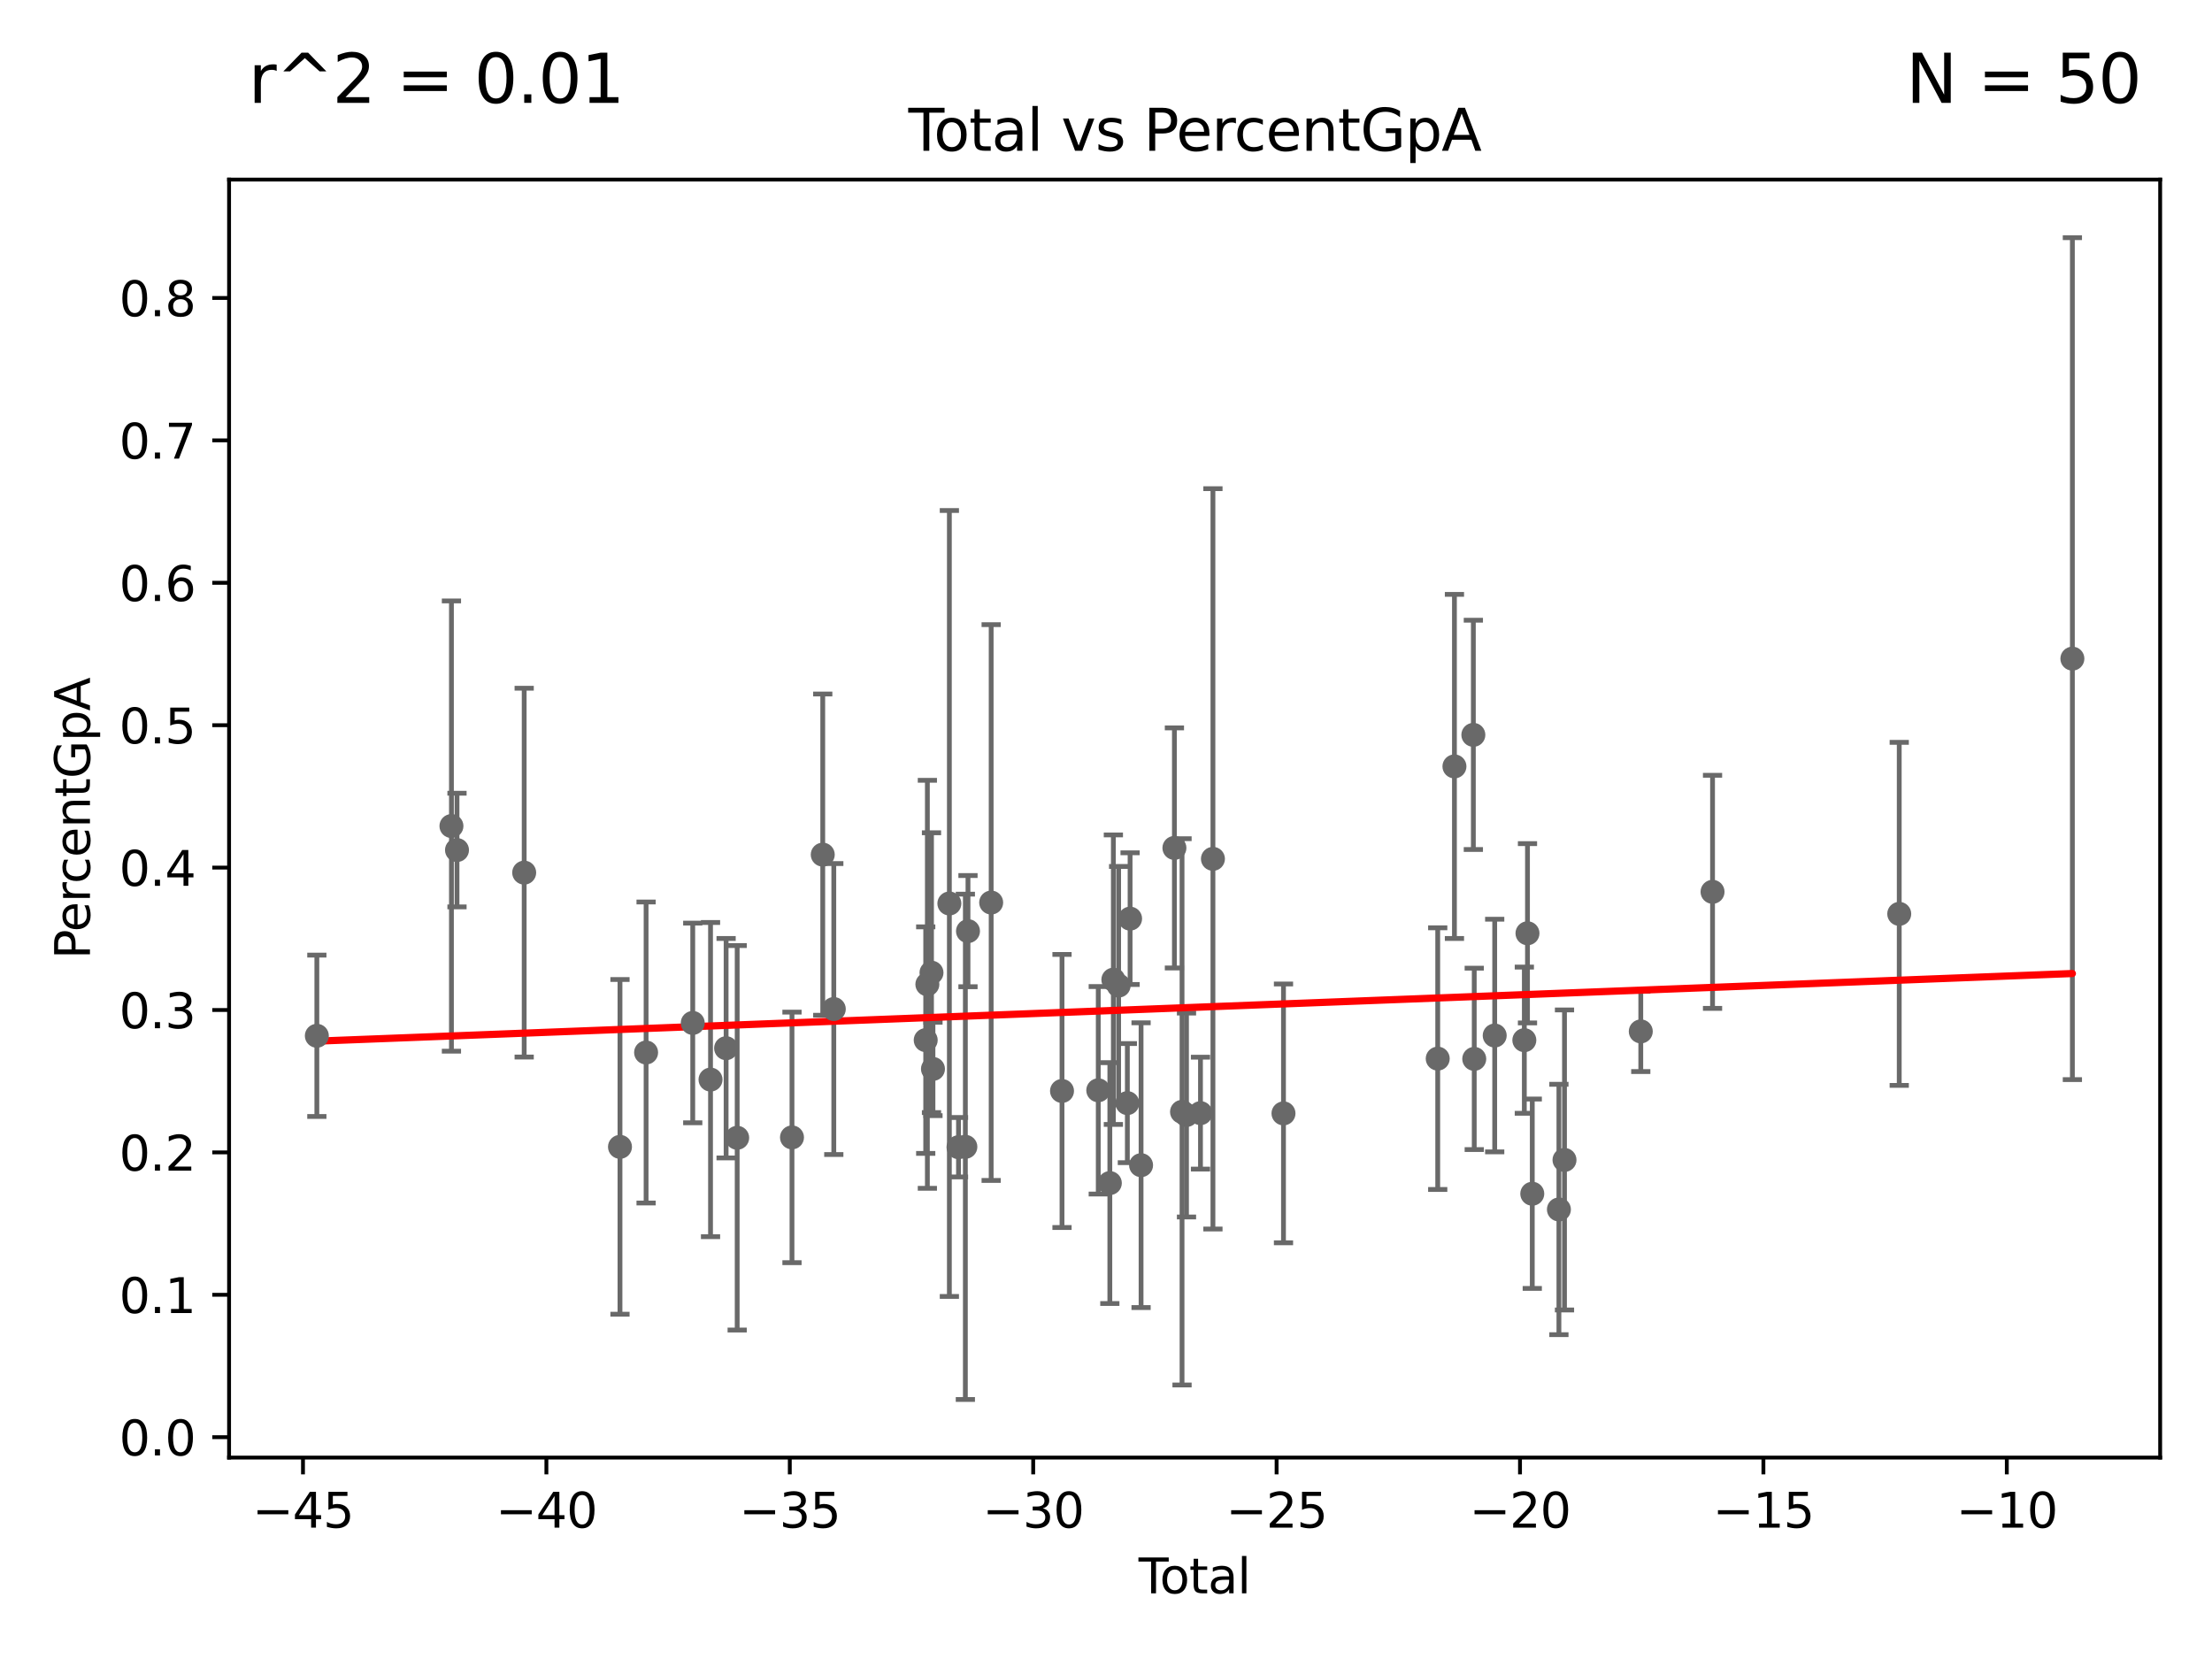 <?xml version="1.0" encoding="utf-8" standalone="no"?>
<!DOCTYPE svg PUBLIC "-//W3C//DTD SVG 1.1//EN"
  "http://www.w3.org/Graphics/SVG/1.1/DTD/svg11.dtd">
<svg xmlns:xlink="http://www.w3.org/1999/xlink" width="460.8pt" height="345.6pt" viewBox="0 0 460.8 345.6" xmlns="http://www.w3.org/2000/svg" version="1.1">
 <defs>
  <style type="text/css">*{stroke-linejoin: round; stroke-linecap: butt}</style>
 </defs>
 <g id="figure_1">
  <g id="patch_1">
   <path d="M 0 345.6 
L 460.8 345.6 
L 460.8 0 
L 0 0 
z
" style="fill: #ffffff"/>
  </g>
  <g id="axes_1">
   <g id="patch_2">
    <path d="M 47.72 303.64 
L 450 303.64 
L 450 37.411 
L 47.72 37.411 
z
" style="fill: #ffffff"/>
   </g>
   <g id="PathCollection_1">
    <defs>
     <path id="m72dcdecc26" d="M 0 1.118 
C 0.297 1.118 0.581 1 0.791 0.791 
C 1 0.581 1.118 0.297 1.118 0 
C 1.118 -0.297 1 -0.581 0.791 -0.791 
C 0.581 -1 0.297 -1.118 0 -1.118 
C -0.297 -1.118 -0.581 -1 -0.791 -0.791 
C -1 -0.581 -1.118 -0.297 -1.118 0 
C -1.118 0.297 -1 0.581 -0.791 0.791 
C -0.581 1 -0.297 1.118 0 1.118 
z
" style="stroke: #696969"/>
    </defs>
    <g clip-path="url(#p01d46069f6)">
     <use xlink:href="#m72dcdecc26" x="267.374" y="231.939" style="fill: #696969; stroke: #696969"/>
     <use xlink:href="#m72dcdecc26" x="395.646" y="190.375" style="fill: #696969; stroke: #696969"/>
     <use xlink:href="#m72dcdecc26" x="324.75" y="251.955" style="fill: #696969; stroke: #696969"/>
     <use xlink:href="#m72dcdecc26" x="325.914" y="241.639" style="fill: #696969; stroke: #696969"/>
     <use xlink:href="#m72dcdecc26" x="341.805" y="214.862" style="fill: #696969; stroke: #696969"/>
     <use xlink:href="#m72dcdecc26" x="299.504" y="220.532" style="fill: #696969; stroke: #696969"/>
     <use xlink:href="#m72dcdecc26" x="302.987" y="159.658" style="fill: #696969; stroke: #696969"/>
     <use xlink:href="#m72dcdecc26" x="306.926" y="153.085" style="fill: #696969; stroke: #696969"/>
     <use xlink:href="#m72dcdecc26" x="307.112" y="220.585" style="fill: #696969; stroke: #696969"/>
     <use xlink:href="#m72dcdecc26" x="311.374" y="215.72" style="fill: #696969; stroke: #696969"/>
     <use xlink:href="#m72dcdecc26" x="317.547" y="216.688" style="fill: #696969; stroke: #696969"/>
     <use xlink:href="#m72dcdecc26" x="319.2" y="248.677" style="fill: #696969; stroke: #696969"/>
     <use xlink:href="#m72dcdecc26" x="356.754" y="185.783" style="fill: #696969; stroke: #696969"/>
     <use xlink:href="#m72dcdecc26" x="318.203" y="194.419" style="fill: #696969; stroke: #696969"/>
     <use xlink:href="#m72dcdecc26" x="431.715" y="137.207" style="fill: #696969; stroke: #696969"/>
     <use xlink:href="#m72dcdecc26" x="171.394" y="178.035" style="fill: #696969; stroke: #696969"/>
     <use xlink:href="#m72dcdecc26" x="109.197" y="181.786" style="fill: #696969; stroke: #696969"/>
     <use xlink:href="#m72dcdecc26" x="237.706" y="242.729" style="fill: #696969; stroke: #696969"/>
     <use xlink:href="#m72dcdecc26" x="234.849" y="229.798" style="fill: #696969; stroke: #696969"/>
     <use xlink:href="#m72dcdecc26" x="129.154" y="238.913" style="fill: #696969; stroke: #696969"/>
     <use xlink:href="#m72dcdecc26" x="134.594" y="219.256" style="fill: #696969; stroke: #696969"/>
     <use xlink:href="#m72dcdecc26" x="233.03" y="205.314" style="fill: #696969; stroke: #696969"/>
     <use xlink:href="#m72dcdecc26" x="231.935" y="204.085" style="fill: #696969; stroke: #696969"/>
     <use xlink:href="#m72dcdecc26" x="231.199" y="246.457" style="fill: #696969; stroke: #696969"/>
     <use xlink:href="#m72dcdecc26" x="194.354" y="222.678" style="fill: #696969; stroke: #696969"/>
     <use xlink:href="#m72dcdecc26" x="144.311" y="213.098" style="fill: #696969; stroke: #696969"/>
     <use xlink:href="#m72dcdecc26" x="221.236" y="227.27" style="fill: #696969; stroke: #696969"/>
     <use xlink:href="#m72dcdecc26" x="153.569" y="237.023" style="fill: #696969; stroke: #696969"/>
     <use xlink:href="#m72dcdecc26" x="197.771" y="188.212" style="fill: #696969; stroke: #696969"/>
     <use xlink:href="#m72dcdecc26" x="199.673" y="238.985" style="fill: #696969; stroke: #696969"/>
     <use xlink:href="#m72dcdecc26" x="151.261" y="218.359" style="fill: #696969; stroke: #696969"/>
     <use xlink:href="#m72dcdecc26" x="201.102" y="238.905" style="fill: #696969; stroke: #696969"/>
     <use xlink:href="#m72dcdecc26" x="206.478" y="188.016" style="fill: #696969; stroke: #696969"/>
     <use xlink:href="#m72dcdecc26" x="201.65" y="193.973" style="fill: #696969; stroke: #696969"/>
     <use xlink:href="#m72dcdecc26" x="228.789" y="227.129" style="fill: #696969; stroke: #696969"/>
     <use xlink:href="#m72dcdecc26" x="194.047" y="202.625" style="fill: #696969; stroke: #696969"/>
     <use xlink:href="#m72dcdecc26" x="235.418" y="191.369" style="fill: #696969; stroke: #696969"/>
     <use xlink:href="#m72dcdecc26" x="246.24" y="231.619" style="fill: #696969; stroke: #696969"/>
     <use xlink:href="#m72dcdecc26" x="66.005" y="215.775" style="fill: #696969; stroke: #696969"/>
     <use xlink:href="#m72dcdecc26" x="250.084" y="231.889" style="fill: #696969; stroke: #696969"/>
     <use xlink:href="#m72dcdecc26" x="164.985" y="236.942" style="fill: #696969; stroke: #696969"/>
     <use xlink:href="#m72dcdecc26" x="173.695" y="210.201" style="fill: #696969; stroke: #696969"/>
     <use xlink:href="#m72dcdecc26" x="247.169" y="232.276" style="fill: #696969; stroke: #696969"/>
     <use xlink:href="#m72dcdecc26" x="193.188" y="205.05" style="fill: #696969; stroke: #696969"/>
     <use xlink:href="#m72dcdecc26" x="192.843" y="216.679" style="fill: #696969; stroke: #696969"/>
     <use xlink:href="#m72dcdecc26" x="244.652" y="176.639" style="fill: #696969; stroke: #696969"/>
     <use xlink:href="#m72dcdecc26" x="148.016" y="224.896" style="fill: #696969; stroke: #696969"/>
     <use xlink:href="#m72dcdecc26" x="95.201" y="177.08" style="fill: #696969; stroke: #696969"/>
     <use xlink:href="#m72dcdecc26" x="252.677" y="178.915" style="fill: #696969; stroke: #696969"/>
     <use xlink:href="#m72dcdecc26" x="94.043" y="172.08" style="fill: #696969; stroke: #696969"/>
    </g>
   </g>
   <g id="matplotlib.axis_1">
    <g id="xtick_1">
     <g id="line2d_1">
      <defs>
       <path id="mb0c283a91c" d="M 0 0 
L 0 3.5 
" style="stroke: #000000; stroke-width: 0.8"/>
      </defs>
      <g>
       <use xlink:href="#mb0c283a91c" x="63.118" y="303.64" style="stroke: #000000; stroke-width: 0.8"/>
      </g>
     </g>
     <g id="text_1">
      <!-- −45 -->
      <g transform="translate(52.566 318.238)scale(0.1 -0.1)">
       <defs>
        <path id="DejaVuSans-2212" d="M 678 2272 
L 4684 2272 
L 4684 1741 
L 678 1741 
L 678 2272 
z
" transform="scale(0.016)"/>
        <path id="DejaVuSans-34" d="M 2419 4116 
L 825 1625 
L 2419 1625 
L 2419 4116 
z
M 2253 4666 
L 3047 4666 
L 3047 1625 
L 3713 1625 
L 3713 1100 
L 3047 1100 
L 3047 0 
L 2419 0 
L 2419 1100 
L 313 1100 
L 313 1709 
L 2253 4666 
z
" transform="scale(0.016)"/>
        <path id="DejaVuSans-35" d="M 691 4666 
L 3169 4666 
L 3169 4134 
L 1269 4134 
L 1269 2991 
Q 1406 3038 1543 3061 
Q 1681 3084 1819 3084 
Q 2600 3084 3056 2656 
Q 3513 2228 3513 1497 
Q 3513 744 3044 326 
Q 2575 -91 1722 -91 
Q 1428 -91 1123 -41 
Q 819 9 494 109 
L 494 744 
Q 775 591 1075 516 
Q 1375 441 1709 441 
Q 2250 441 2565 725 
Q 2881 1009 2881 1497 
Q 2881 1984 2565 2268 
Q 2250 2553 1709 2553 
Q 1456 2553 1204 2497 
Q 953 2441 691 2322 
L 691 4666 
z
" transform="scale(0.016)"/>
       </defs>
       <use xlink:href="#DejaVuSans-2212"/>
       <use xlink:href="#DejaVuSans-34" x="83.789"/>
       <use xlink:href="#DejaVuSans-35" x="147.412"/>
      </g>
     </g>
    </g>
    <g id="xtick_2">
     <g id="line2d_2">
      <g>
       <use xlink:href="#mb0c283a91c" x="113.823" y="303.64" style="stroke: #000000; stroke-width: 0.8"/>
      </g>
     </g>
     <g id="text_2">
      <!-- −40 -->
      <g transform="translate(103.271 318.238)scale(0.1 -0.1)">
       <defs>
        <path id="DejaVuSans-30" d="M 2034 4250 
Q 1547 4250 1301 3770 
Q 1056 3291 1056 2328 
Q 1056 1369 1301 889 
Q 1547 409 2034 409 
Q 2525 409 2770 889 
Q 3016 1369 3016 2328 
Q 3016 3291 2770 3770 
Q 2525 4250 2034 4250 
z
M 2034 4750 
Q 2819 4750 3233 4129 
Q 3647 3509 3647 2328 
Q 3647 1150 3233 529 
Q 2819 -91 2034 -91 
Q 1250 -91 836 529 
Q 422 1150 422 2328 
Q 422 3509 836 4129 
Q 1250 4750 2034 4750 
z
" transform="scale(0.016)"/>
       </defs>
       <use xlink:href="#DejaVuSans-2212"/>
       <use xlink:href="#DejaVuSans-34" x="83.789"/>
       <use xlink:href="#DejaVuSans-30" x="147.412"/>
      </g>
     </g>
    </g>
    <g id="xtick_3">
     <g id="line2d_3">
      <g>
       <use xlink:href="#mb0c283a91c" x="164.529" y="303.64" style="stroke: #000000; stroke-width: 0.8"/>
      </g>
     </g>
     <g id="text_3">
      <!-- −35 -->
      <g transform="translate(153.976 318.238)scale(0.1 -0.1)">
       <defs>
        <path id="DejaVuSans-33" d="M 2597 2516 
Q 3050 2419 3304 2112 
Q 3559 1806 3559 1356 
Q 3559 666 3084 287 
Q 2609 -91 1734 -91 
Q 1441 -91 1130 -33 
Q 819 25 488 141 
L 488 750 
Q 750 597 1062 519 
Q 1375 441 1716 441 
Q 2309 441 2620 675 
Q 2931 909 2931 1356 
Q 2931 1769 2642 2001 
Q 2353 2234 1838 2234 
L 1294 2234 
L 1294 2753 
L 1863 2753 
Q 2328 2753 2575 2939 
Q 2822 3125 2822 3475 
Q 2822 3834 2567 4026 
Q 2313 4219 1838 4219 
Q 1578 4219 1281 4162 
Q 984 4106 628 3988 
L 628 4550 
Q 988 4650 1302 4700 
Q 1616 4750 1894 4750 
Q 2613 4750 3031 4423 
Q 3450 4097 3450 3541 
Q 3450 3153 3228 2886 
Q 3006 2619 2597 2516 
z
" transform="scale(0.016)"/>
       </defs>
       <use xlink:href="#DejaVuSans-2212"/>
       <use xlink:href="#DejaVuSans-33" x="83.789"/>
       <use xlink:href="#DejaVuSans-35" x="147.412"/>
      </g>
     </g>
    </g>
    <g id="xtick_4">
     <g id="line2d_4">
      <g>
       <use xlink:href="#mb0c283a91c" x="215.234" y="303.64" style="stroke: #000000; stroke-width: 0.8"/>
      </g>
     </g>
     <g id="text_4">
      <!-- −30 -->
      <g transform="translate(204.682 318.238)scale(0.1 -0.1)">
       <use xlink:href="#DejaVuSans-2212"/>
       <use xlink:href="#DejaVuSans-33" x="83.789"/>
       <use xlink:href="#DejaVuSans-30" x="147.412"/>
      </g>
     </g>
    </g>
    <g id="xtick_5">
     <g id="line2d_5">
      <g>
       <use xlink:href="#mb0c283a91c" x="265.939" y="303.64" style="stroke: #000000; stroke-width: 0.8"/>
      </g>
     </g>
     <g id="text_5">
      <!-- −25 -->
      <g transform="translate(255.387 318.238)scale(0.1 -0.1)">
       <defs>
        <path id="DejaVuSans-32" d="M 1228 531 
L 3431 531 
L 3431 0 
L 469 0 
L 469 531 
Q 828 903 1448 1529 
Q 2069 2156 2228 2338 
Q 2531 2678 2651 2914 
Q 2772 3150 2772 3378 
Q 2772 3750 2511 3984 
Q 2250 4219 1831 4219 
Q 1534 4219 1204 4116 
Q 875 4013 500 3803 
L 500 4441 
Q 881 4594 1212 4672 
Q 1544 4750 1819 4750 
Q 2544 4750 2975 4387 
Q 3406 4025 3406 3419 
Q 3406 3131 3298 2873 
Q 3191 2616 2906 2266 
Q 2828 2175 2409 1742 
Q 1991 1309 1228 531 
z
" transform="scale(0.016)"/>
       </defs>
       <use xlink:href="#DejaVuSans-2212"/>
       <use xlink:href="#DejaVuSans-32" x="83.789"/>
       <use xlink:href="#DejaVuSans-35" x="147.412"/>
      </g>
     </g>
    </g>
    <g id="xtick_6">
     <g id="line2d_6">
      <g>
       <use xlink:href="#mb0c283a91c" x="316.644" y="303.64" style="stroke: #000000; stroke-width: 0.8"/>
      </g>
     </g>
     <g id="text_6">
      <!-- −20 -->
      <g transform="translate(306.092 318.238)scale(0.1 -0.1)">
       <use xlink:href="#DejaVuSans-2212"/>
       <use xlink:href="#DejaVuSans-32" x="83.789"/>
       <use xlink:href="#DejaVuSans-30" x="147.412"/>
      </g>
     </g>
    </g>
    <g id="xtick_7">
     <g id="line2d_7">
      <g>
       <use xlink:href="#mb0c283a91c" x="367.349" y="303.64" style="stroke: #000000; stroke-width: 0.8"/>
      </g>
     </g>
     <g id="text_7">
      <!-- −15 -->
      <g transform="translate(356.797 318.238)scale(0.1 -0.1)">
       <defs>
        <path id="DejaVuSans-31" d="M 794 531 
L 1825 531 
L 1825 4091 
L 703 3866 
L 703 4441 
L 1819 4666 
L 2450 4666 
L 2450 531 
L 3481 531 
L 3481 0 
L 794 0 
L 794 531 
z
" transform="scale(0.016)"/>
       </defs>
       <use xlink:href="#DejaVuSans-2212"/>
       <use xlink:href="#DejaVuSans-31" x="83.789"/>
       <use xlink:href="#DejaVuSans-35" x="147.412"/>
      </g>
     </g>
    </g>
    <g id="xtick_8">
     <g id="line2d_8">
      <g>
       <use xlink:href="#mb0c283a91c" x="418.055" y="303.64" style="stroke: #000000; stroke-width: 0.8"/>
      </g>
     </g>
     <g id="text_8">
      <!-- −10 -->
      <g transform="translate(407.502 318.238)scale(0.1 -0.1)">
       <use xlink:href="#DejaVuSans-2212"/>
       <use xlink:href="#DejaVuSans-31" x="83.789"/>
       <use xlink:href="#DejaVuSans-30" x="147.412"/>
      </g>
     </g>
    </g>
    <g id="text_9">
     <!-- Total -->
     <g transform="translate(237.183 331.917)scale(0.1 -0.1)">
      <defs>
       <path id="DejaVuSans-54" d="M -19 4666 
L 3928 4666 
L 3928 4134 
L 2272 4134 
L 2272 0 
L 1638 0 
L 1638 4134 
L -19 4134 
L -19 4666 
z
" transform="scale(0.016)"/>
       <path id="DejaVuSans-6f" d="M 1959 3097 
Q 1497 3097 1228 2736 
Q 959 2375 959 1747 
Q 959 1119 1226 758 
Q 1494 397 1959 397 
Q 2419 397 2687 759 
Q 2956 1122 2956 1747 
Q 2956 2369 2687 2733 
Q 2419 3097 1959 3097 
z
M 1959 3584 
Q 2709 3584 3137 3096 
Q 3566 2609 3566 1747 
Q 3566 888 3137 398 
Q 2709 -91 1959 -91 
Q 1206 -91 779 398 
Q 353 888 353 1747 
Q 353 2609 779 3096 
Q 1206 3584 1959 3584 
z
" transform="scale(0.016)"/>
       <path id="DejaVuSans-74" d="M 1172 4494 
L 1172 3500 
L 2356 3500 
L 2356 3053 
L 1172 3053 
L 1172 1153 
Q 1172 725 1289 603 
Q 1406 481 1766 481 
L 2356 481 
L 2356 0 
L 1766 0 
Q 1100 0 847 248 
Q 594 497 594 1153 
L 594 3053 
L 172 3053 
L 172 3500 
L 594 3500 
L 594 4494 
L 1172 4494 
z
" transform="scale(0.016)"/>
       <path id="DejaVuSans-61" d="M 2194 1759 
Q 1497 1759 1228 1600 
Q 959 1441 959 1056 
Q 959 750 1161 570 
Q 1363 391 1709 391 
Q 2188 391 2477 730 
Q 2766 1069 2766 1631 
L 2766 1759 
L 2194 1759 
z
M 3341 1997 
L 3341 0 
L 2766 0 
L 2766 531 
Q 2569 213 2275 61 
Q 1981 -91 1556 -91 
Q 1019 -91 701 211 
Q 384 513 384 1019 
Q 384 1609 779 1909 
Q 1175 2209 1959 2209 
L 2766 2209 
L 2766 2266 
Q 2766 2663 2505 2880 
Q 2244 3097 1772 3097 
Q 1472 3097 1187 3025 
Q 903 2953 641 2809 
L 641 3341 
Q 956 3463 1253 3523 
Q 1550 3584 1831 3584 
Q 2591 3584 2966 3190 
Q 3341 2797 3341 1997 
z
" transform="scale(0.016)"/>
       <path id="DejaVuSans-6c" d="M 603 4863 
L 1178 4863 
L 1178 0 
L 603 0 
L 603 4863 
z
" transform="scale(0.016)"/>
      </defs>
      <use xlink:href="#DejaVuSans-54"/>
      <use xlink:href="#DejaVuSans-6f" x="44.084"/>
      <use xlink:href="#DejaVuSans-74" x="105.266"/>
      <use xlink:href="#DejaVuSans-61" x="144.475"/>
      <use xlink:href="#DejaVuSans-6c" x="205.754"/>
     </g>
    </g>
   </g>
   <g id="matplotlib.axis_2">
    <g id="ytick_1">
     <g id="line2d_9">
      <defs>
       <path id="m17b574a913" d="M 0 0 
L -3.5 0 
" style="stroke: #000000; stroke-width: 0.8"/>
      </defs>
      <g>
       <use xlink:href="#m17b574a913" x="47.72" y="299.394" style="stroke: #000000; stroke-width: 0.8"/>
      </g>
     </g>
     <g id="text_10">
      <!-- 0.0 -->
      <g transform="translate(24.817 303.193)scale(0.1 -0.1)">
       <defs>
        <path id="DejaVuSans-2e" d="M 684 794 
L 1344 794 
L 1344 0 
L 684 0 
L 684 794 
z
" transform="scale(0.016)"/>
       </defs>
       <use xlink:href="#DejaVuSans-30"/>
       <use xlink:href="#DejaVuSans-2e" x="63.623"/>
       <use xlink:href="#DejaVuSans-30" x="95.41"/>
      </g>
     </g>
    </g>
    <g id="ytick_2">
     <g id="line2d_10">
      <g>
       <use xlink:href="#m17b574a913" x="47.72" y="269.729" style="stroke: #000000; stroke-width: 0.8"/>
      </g>
     </g>
     <g id="text_11">
      <!-- 0.1 -->
      <g transform="translate(24.817 273.528)scale(0.1 -0.1)">
       <use xlink:href="#DejaVuSans-30"/>
       <use xlink:href="#DejaVuSans-2e" x="63.623"/>
       <use xlink:href="#DejaVuSans-31" x="95.41"/>
      </g>
     </g>
    </g>
    <g id="ytick_3">
     <g id="line2d_11">
      <g>
       <use xlink:href="#m17b574a913" x="47.72" y="240.064" style="stroke: #000000; stroke-width: 0.8"/>
      </g>
     </g>
     <g id="text_12">
      <!-- 0.2 -->
      <g transform="translate(24.817 243.864)scale(0.1 -0.1)">
       <use xlink:href="#DejaVuSans-30"/>
       <use xlink:href="#DejaVuSans-2e" x="63.623"/>
       <use xlink:href="#DejaVuSans-32" x="95.41"/>
      </g>
     </g>
    </g>
    <g id="ytick_4">
     <g id="line2d_12">
      <g>
       <use xlink:href="#m17b574a913" x="47.72" y="210.399" style="stroke: #000000; stroke-width: 0.8"/>
      </g>
     </g>
     <g id="text_13">
      <!-- 0.3 -->
      <g transform="translate(24.817 214.199)scale(0.1 -0.1)">
       <use xlink:href="#DejaVuSans-30"/>
       <use xlink:href="#DejaVuSans-2e" x="63.623"/>
       <use xlink:href="#DejaVuSans-33" x="95.41"/>
      </g>
     </g>
    </g>
    <g id="ytick_5">
     <g id="line2d_13">
      <g>
       <use xlink:href="#m17b574a913" x="47.72" y="180.735" style="stroke: #000000; stroke-width: 0.8"/>
      </g>
     </g>
     <g id="text_14">
      <!-- 0.4 -->
      <g transform="translate(24.817 184.534)scale(0.1 -0.1)">
       <use xlink:href="#DejaVuSans-30"/>
       <use xlink:href="#DejaVuSans-2e" x="63.623"/>
       <use xlink:href="#DejaVuSans-34" x="95.41"/>
      </g>
     </g>
    </g>
    <g id="ytick_6">
     <g id="line2d_14">
      <g>
       <use xlink:href="#m17b574a913" x="47.72" y="151.07" style="stroke: #000000; stroke-width: 0.8"/>
      </g>
     </g>
     <g id="text_15">
      <!-- 0.5 -->
      <g transform="translate(24.817 154.869)scale(0.1 -0.1)">
       <use xlink:href="#DejaVuSans-30"/>
       <use xlink:href="#DejaVuSans-2e" x="63.623"/>
       <use xlink:href="#DejaVuSans-35" x="95.41"/>
      </g>
     </g>
    </g>
    <g id="ytick_7">
     <g id="line2d_15">
      <g>
       <use xlink:href="#m17b574a913" x="47.72" y="121.405" style="stroke: #000000; stroke-width: 0.8"/>
      </g>
     </g>
     <g id="text_16">
      <!-- 0.6 -->
      <g transform="translate(24.817 125.204)scale(0.1 -0.1)">
       <defs>
        <path id="DejaVuSans-36" d="M 2113 2584 
Q 1688 2584 1439 2293 
Q 1191 2003 1191 1497 
Q 1191 994 1439 701 
Q 1688 409 2113 409 
Q 2538 409 2786 701 
Q 3034 994 3034 1497 
Q 3034 2003 2786 2293 
Q 2538 2584 2113 2584 
z
M 3366 4563 
L 3366 3988 
Q 3128 4100 2886 4159 
Q 2644 4219 2406 4219 
Q 1781 4219 1451 3797 
Q 1122 3375 1075 2522 
Q 1259 2794 1537 2939 
Q 1816 3084 2150 3084 
Q 2853 3084 3261 2657 
Q 3669 2231 3669 1497 
Q 3669 778 3244 343 
Q 2819 -91 2113 -91 
Q 1303 -91 875 529 
Q 447 1150 447 2328 
Q 447 3434 972 4092 
Q 1497 4750 2381 4750 
Q 2619 4750 2861 4703 
Q 3103 4656 3366 4563 
z
" transform="scale(0.016)"/>
       </defs>
       <use xlink:href="#DejaVuSans-30"/>
       <use xlink:href="#DejaVuSans-2e" x="63.623"/>
       <use xlink:href="#DejaVuSans-36" x="95.41"/>
      </g>
     </g>
    </g>
    <g id="ytick_8">
     <g id="line2d_16">
      <g>
       <use xlink:href="#m17b574a913" x="47.72" y="91.74" style="stroke: #000000; stroke-width: 0.8"/>
      </g>
     </g>
     <g id="text_17">
      <!-- 0.7 -->
      <g transform="translate(24.817 95.539)scale(0.1 -0.1)">
       <defs>
        <path id="DejaVuSans-37" d="M 525 4666 
L 3525 4666 
L 3525 4397 
L 1831 0 
L 1172 0 
L 2766 4134 
L 525 4134 
L 525 4666 
z
" transform="scale(0.016)"/>
       </defs>
       <use xlink:href="#DejaVuSans-30"/>
       <use xlink:href="#DejaVuSans-2e" x="63.623"/>
       <use xlink:href="#DejaVuSans-37" x="95.41"/>
      </g>
     </g>
    </g>
    <g id="ytick_9">
     <g id="line2d_17">
      <g>
       <use xlink:href="#m17b574a913" x="47.72" y="62.075" style="stroke: #000000; stroke-width: 0.8"/>
      </g>
     </g>
     <g id="text_18">
      <!-- 0.8 -->
      <g transform="translate(24.817 65.874)scale(0.1 -0.1)">
       <defs>
        <path id="DejaVuSans-38" d="M 2034 2216 
Q 1584 2216 1326 1975 
Q 1069 1734 1069 1313 
Q 1069 891 1326 650 
Q 1584 409 2034 409 
Q 2484 409 2743 651 
Q 3003 894 3003 1313 
Q 3003 1734 2745 1975 
Q 2488 2216 2034 2216 
z
M 1403 2484 
Q 997 2584 770 2862 
Q 544 3141 544 3541 
Q 544 4100 942 4425 
Q 1341 4750 2034 4750 
Q 2731 4750 3128 4425 
Q 3525 4100 3525 3541 
Q 3525 3141 3298 2862 
Q 3072 2584 2669 2484 
Q 3125 2378 3379 2068 
Q 3634 1759 3634 1313 
Q 3634 634 3220 271 
Q 2806 -91 2034 -91 
Q 1263 -91 848 271 
Q 434 634 434 1313 
Q 434 1759 690 2068 
Q 947 2378 1403 2484 
z
M 1172 3481 
Q 1172 3119 1398 2916 
Q 1625 2713 2034 2713 
Q 2441 2713 2670 2916 
Q 2900 3119 2900 3481 
Q 2900 3844 2670 4047 
Q 2441 4250 2034 4250 
Q 1625 4250 1398 4047 
Q 1172 3844 1172 3481 
z
" transform="scale(0.016)"/>
       </defs>
       <use xlink:href="#DejaVuSans-30"/>
       <use xlink:href="#DejaVuSans-2e" x="63.623"/>
       <use xlink:href="#DejaVuSans-38" x="95.41"/>
      </g>
     </g>
    </g>
    <g id="text_19">
     <!-- PercentGpA -->
     <g transform="translate(18.737 199.802)rotate(-90)scale(0.1 -0.1)">
      <defs>
       <path id="DejaVuSans-50" d="M 1259 4147 
L 1259 2394 
L 2053 2394 
Q 2494 2394 2734 2622 
Q 2975 2850 2975 3272 
Q 2975 3691 2734 3919 
Q 2494 4147 2053 4147 
L 1259 4147 
z
M 628 4666 
L 2053 4666 
Q 2838 4666 3239 4311 
Q 3641 3956 3641 3272 
Q 3641 2581 3239 2228 
Q 2838 1875 2053 1875 
L 1259 1875 
L 1259 0 
L 628 0 
L 628 4666 
z
" transform="scale(0.016)"/>
       <path id="DejaVuSans-65" d="M 3597 1894 
L 3597 1613 
L 953 1613 
Q 991 1019 1311 708 
Q 1631 397 2203 397 
Q 2534 397 2845 478 
Q 3156 559 3463 722 
L 3463 178 
Q 3153 47 2828 -22 
Q 2503 -91 2169 -91 
Q 1331 -91 842 396 
Q 353 884 353 1716 
Q 353 2575 817 3079 
Q 1281 3584 2069 3584 
Q 2775 3584 3186 3129 
Q 3597 2675 3597 1894 
z
M 3022 2063 
Q 3016 2534 2758 2815 
Q 2500 3097 2075 3097 
Q 1594 3097 1305 2825 
Q 1016 2553 972 2059 
L 3022 2063 
z
" transform="scale(0.016)"/>
       <path id="DejaVuSans-72" d="M 2631 2963 
Q 2534 3019 2420 3045 
Q 2306 3072 2169 3072 
Q 1681 3072 1420 2755 
Q 1159 2438 1159 1844 
L 1159 0 
L 581 0 
L 581 3500 
L 1159 3500 
L 1159 2956 
Q 1341 3275 1631 3429 
Q 1922 3584 2338 3584 
Q 2397 3584 2469 3576 
Q 2541 3569 2628 3553 
L 2631 2963 
z
" transform="scale(0.016)"/>
       <path id="DejaVuSans-63" d="M 3122 3366 
L 3122 2828 
Q 2878 2963 2633 3030 
Q 2388 3097 2138 3097 
Q 1578 3097 1268 2742 
Q 959 2388 959 1747 
Q 959 1106 1268 751 
Q 1578 397 2138 397 
Q 2388 397 2633 464 
Q 2878 531 3122 666 
L 3122 134 
Q 2881 22 2623 -34 
Q 2366 -91 2075 -91 
Q 1284 -91 818 406 
Q 353 903 353 1747 
Q 353 2603 823 3093 
Q 1294 3584 2113 3584 
Q 2378 3584 2631 3529 
Q 2884 3475 3122 3366 
z
" transform="scale(0.016)"/>
       <path id="DejaVuSans-6e" d="M 3513 2113 
L 3513 0 
L 2938 0 
L 2938 2094 
Q 2938 2591 2744 2837 
Q 2550 3084 2163 3084 
Q 1697 3084 1428 2787 
Q 1159 2491 1159 1978 
L 1159 0 
L 581 0 
L 581 3500 
L 1159 3500 
L 1159 2956 
Q 1366 3272 1645 3428 
Q 1925 3584 2291 3584 
Q 2894 3584 3203 3211 
Q 3513 2838 3513 2113 
z
" transform="scale(0.016)"/>
       <path id="DejaVuSans-47" d="M 3809 666 
L 3809 1919 
L 2778 1919 
L 2778 2438 
L 4434 2438 
L 4434 434 
Q 4069 175 3628 42 
Q 3188 -91 2688 -91 
Q 1594 -91 976 548 
Q 359 1188 359 2328 
Q 359 3472 976 4111 
Q 1594 4750 2688 4750 
Q 3144 4750 3555 4637 
Q 3966 4525 4313 4306 
L 4313 3634 
Q 3963 3931 3569 4081 
Q 3175 4231 2741 4231 
Q 1884 4231 1454 3753 
Q 1025 3275 1025 2328 
Q 1025 1384 1454 906 
Q 1884 428 2741 428 
Q 3075 428 3337 486 
Q 3600 544 3809 666 
z
" transform="scale(0.016)"/>
       <path id="DejaVuSans-70" d="M 1159 525 
L 1159 -1331 
L 581 -1331 
L 581 3500 
L 1159 3500 
L 1159 2969 
Q 1341 3281 1617 3432 
Q 1894 3584 2278 3584 
Q 2916 3584 3314 3078 
Q 3713 2572 3713 1747 
Q 3713 922 3314 415 
Q 2916 -91 2278 -91 
Q 1894 -91 1617 61 
Q 1341 213 1159 525 
z
M 3116 1747 
Q 3116 2381 2855 2742 
Q 2594 3103 2138 3103 
Q 1681 3103 1420 2742 
Q 1159 2381 1159 1747 
Q 1159 1113 1420 752 
Q 1681 391 2138 391 
Q 2594 391 2855 752 
Q 3116 1113 3116 1747 
z
" transform="scale(0.016)"/>
       <path id="DejaVuSans-41" d="M 2188 4044 
L 1331 1722 
L 3047 1722 
L 2188 4044 
z
M 1831 4666 
L 2547 4666 
L 4325 0 
L 3669 0 
L 3244 1197 
L 1141 1197 
L 716 0 
L 50 0 
L 1831 4666 
z
" transform="scale(0.016)"/>
      </defs>
      <use xlink:href="#DejaVuSans-50"/>
      <use xlink:href="#DejaVuSans-65" x="56.678"/>
      <use xlink:href="#DejaVuSans-72" x="118.201"/>
      <use xlink:href="#DejaVuSans-63" x="157.064"/>
      <use xlink:href="#DejaVuSans-65" x="212.045"/>
      <use xlink:href="#DejaVuSans-6e" x="273.568"/>
      <use xlink:href="#DejaVuSans-74" x="336.947"/>
      <use xlink:href="#DejaVuSans-47" x="376.156"/>
      <use xlink:href="#DejaVuSans-70" x="453.646"/>
      <use xlink:href="#DejaVuSans-41" x="517.123"/>
     </g>
    </g>
   </g>
   <g id="LineCollection_1">
    <path d="M 267.374 258.895 
L 267.374 204.982 
" clip-path="url(#p01d46069f6)" style="fill: none; stroke: #696969"/>
    <path d="M 395.646 226.106 
L 395.646 154.644 
" clip-path="url(#p01d46069f6)" style="fill: none; stroke: #696969"/>
    <path d="M 324.75 278.033 
L 324.75 225.878 
" clip-path="url(#p01d46069f6)" style="fill: none; stroke: #696969"/>
    <path d="M 325.914 272.89 
L 325.914 210.389 
" clip-path="url(#p01d46069f6)" style="fill: none; stroke: #696969"/>
    <path d="M 341.805 223.222 
L 341.805 206.503 
" clip-path="url(#p01d46069f6)" style="fill: none; stroke: #696969"/>
    <path d="M 299.504 247.788 
L 299.504 193.276 
" clip-path="url(#p01d46069f6)" style="fill: none; stroke: #696969"/>
    <path d="M 302.987 195.5 
L 302.987 123.817 
" clip-path="url(#p01d46069f6)" style="fill: none; stroke: #696969"/>
    <path d="M 306.926 176.967 
L 306.926 129.204 
" clip-path="url(#p01d46069f6)" style="fill: none; stroke: #696969"/>
    <path d="M 307.112 239.478 
L 307.112 201.691 
" clip-path="url(#p01d46069f6)" style="fill: none; stroke: #696969"/>
    <path d="M 311.374 239.951 
L 311.374 191.489 
" clip-path="url(#p01d46069f6)" style="fill: none; stroke: #696969"/>
    <path d="M 317.547 231.916 
L 317.547 201.46 
" clip-path="url(#p01d46069f6)" style="fill: none; stroke: #696969"/>
    <path d="M 319.2 268.403 
L 319.2 228.95 
" clip-path="url(#p01d46069f6)" style="fill: none; stroke: #696969"/>
    <path d="M 356.754 210.063 
L 356.754 161.503 
" clip-path="url(#p01d46069f6)" style="fill: none; stroke: #696969"/>
    <path d="M 318.203 213.095 
L 318.203 175.743 
" clip-path="url(#p01d46069f6)" style="fill: none; stroke: #696969"/>
    <path d="M 431.715 224.902 
L 431.715 49.513 
" clip-path="url(#p01d46069f6)" style="fill: none; stroke: #696969"/>
    <path d="M 171.394 211.493 
L 171.394 144.576 
" clip-path="url(#p01d46069f6)" style="fill: none; stroke: #696969"/>
    <path d="M 109.197 220.201 
L 109.197 143.371 
" clip-path="url(#p01d46069f6)" style="fill: none; stroke: #696969"/>
    <path d="M 237.706 272.388 
L 237.706 213.07 
" clip-path="url(#p01d46069f6)" style="fill: none; stroke: #696969"/>
    <path d="M 234.849 242.203 
L 234.849 217.392 
" clip-path="url(#p01d46069f6)" style="fill: none; stroke: #696969"/>
    <path d="M 129.154 273.774 
L 129.154 204.051 
" clip-path="url(#p01d46069f6)" style="fill: none; stroke: #696969"/>
    <path d="M 134.594 250.61 
L 134.594 187.901 
" clip-path="url(#p01d46069f6)" style="fill: none; stroke: #696969"/>
    <path d="M 233.03 230.129 
L 233.03 180.499 
" clip-path="url(#p01d46069f6)" style="fill: none; stroke: #696969"/>
    <path d="M 231.935 234.243 
L 231.935 173.927 
" clip-path="url(#p01d46069f6)" style="fill: none; stroke: #696969"/>
    <path d="M 231.199 271.546 
L 231.199 221.369 
" clip-path="url(#p01d46069f6)" style="fill: none; stroke: #696969"/>
    <path d="M 194.354 232.407 
L 194.354 212.95 
" clip-path="url(#p01d46069f6)" style="fill: none; stroke: #696969"/>
    <path d="M 144.311 233.892 
L 144.311 192.304 
" clip-path="url(#p01d46069f6)" style="fill: none; stroke: #696969"/>
    <path d="M 221.236 255.715 
L 221.236 198.824 
" clip-path="url(#p01d46069f6)" style="fill: none; stroke: #696969"/>
    <path d="M 153.569 277.07 
L 153.569 196.977 
" clip-path="url(#p01d46069f6)" style="fill: none; stroke: #696969"/>
    <path d="M 197.771 270.074 
L 197.771 106.349 
" clip-path="url(#p01d46069f6)" style="fill: none; stroke: #696969"/>
    <path d="M 199.673 245.172 
L 199.673 232.797 
" clip-path="url(#p01d46069f6)" style="fill: none; stroke: #696969"/>
    <path d="M 151.261 241.217 
L 151.261 195.5 
" clip-path="url(#p01d46069f6)" style="fill: none; stroke: #696969"/>
    <path d="M 201.102 291.539 
L 201.102 186.271 
" clip-path="url(#p01d46069f6)" style="fill: none; stroke: #696969"/>
    <path d="M 206.478 245.906 
L 206.478 130.126 
" clip-path="url(#p01d46069f6)" style="fill: none; stroke: #696969"/>
    <path d="M 201.65 205.555 
L 201.65 182.39 
" clip-path="url(#p01d46069f6)" style="fill: none; stroke: #696969"/>
    <path d="M 228.789 248.743 
L 228.789 205.515 
" clip-path="url(#p01d46069f6)" style="fill: none; stroke: #696969"/>
    <path d="M 194.047 231.769 
L 194.047 173.481 
" clip-path="url(#p01d46069f6)" style="fill: none; stroke: #696969"/>
    <path d="M 235.418 205.086 
L 235.418 177.652 
" clip-path="url(#p01d46069f6)" style="fill: none; stroke: #696969"/>
    <path d="M 246.24 288.52 
L 246.24 174.717 
" clip-path="url(#p01d46069f6)" style="fill: none; stroke: #696969"/>
    <path d="M 66.005 232.58 
L 66.005 198.969 
" clip-path="url(#p01d46069f6)" style="fill: none; stroke: #696969"/>
    <path d="M 250.084 243.546 
L 250.084 220.231 
" clip-path="url(#p01d46069f6)" style="fill: none; stroke: #696969"/>
    <path d="M 164.985 263.037 
L 164.985 210.847 
" clip-path="url(#p01d46069f6)" style="fill: none; stroke: #696969"/>
    <path d="M 173.695 240.507 
L 173.695 179.895 
" clip-path="url(#p01d46069f6)" style="fill: none; stroke: #696969"/>
    <path d="M 247.169 253.517 
L 247.169 211.035 
" clip-path="url(#p01d46069f6)" style="fill: none; stroke: #696969"/>
    <path d="M 193.188 247.545 
L 193.188 162.555 
" clip-path="url(#p01d46069f6)" style="fill: none; stroke: #696969"/>
    <path d="M 192.843 240.276 
L 192.843 193.083 
" clip-path="url(#p01d46069f6)" style="fill: none; stroke: #696969"/>
    <path d="M 244.652 201.646 
L 244.652 151.632 
" clip-path="url(#p01d46069f6)" style="fill: none; stroke: #696969"/>
    <path d="M 148.016 257.622 
L 148.016 192.171 
" clip-path="url(#p01d46069f6)" style="fill: none; stroke: #696969"/>
    <path d="M 95.201 188.92 
L 95.201 165.24 
" clip-path="url(#p01d46069f6)" style="fill: none; stroke: #696969"/>
    <path d="M 252.677 256.03 
L 252.677 101.799 
" clip-path="url(#p01d46069f6)" style="fill: none; stroke: #696969"/>
    <path d="M 94.043 218.974 
L 94.043 125.186 
" clip-path="url(#p01d46069f6)" style="fill: none; stroke: #696969"/>
   </g>
   <g id="line2d_18">
    <defs>
     <path id="ma484cd0a60" d="M 2 0 
L -2 -0 
" style="stroke: #696969"/>
    </defs>
    <g clip-path="url(#p01d46069f6)">
     <use xlink:href="#ma484cd0a60" x="267.374" y="258.895" style="fill: #696969; stroke: #696969"/>
     <use xlink:href="#ma484cd0a60" x="395.646" y="226.106" style="fill: #696969; stroke: #696969"/>
     <use xlink:href="#ma484cd0a60" x="324.75" y="278.033" style="fill: #696969; stroke: #696969"/>
     <use xlink:href="#ma484cd0a60" x="325.914" y="272.89" style="fill: #696969; stroke: #696969"/>
     <use xlink:href="#ma484cd0a60" x="341.805" y="223.222" style="fill: #696969; stroke: #696969"/>
     <use xlink:href="#ma484cd0a60" x="299.504" y="247.788" style="fill: #696969; stroke: #696969"/>
     <use xlink:href="#ma484cd0a60" x="302.987" y="195.5" style="fill: #696969; stroke: #696969"/>
     <use xlink:href="#ma484cd0a60" x="306.926" y="176.967" style="fill: #696969; stroke: #696969"/>
     <use xlink:href="#ma484cd0a60" x="307.112" y="239.478" style="fill: #696969; stroke: #696969"/>
     <use xlink:href="#ma484cd0a60" x="311.374" y="239.951" style="fill: #696969; stroke: #696969"/>
     <use xlink:href="#ma484cd0a60" x="317.547" y="231.916" style="fill: #696969; stroke: #696969"/>
     <use xlink:href="#ma484cd0a60" x="319.2" y="268.403" style="fill: #696969; stroke: #696969"/>
     <use xlink:href="#ma484cd0a60" x="356.754" y="210.063" style="fill: #696969; stroke: #696969"/>
     <use xlink:href="#ma484cd0a60" x="318.203" y="213.095" style="fill: #696969; stroke: #696969"/>
     <use xlink:href="#ma484cd0a60" x="431.715" y="224.902" style="fill: #696969; stroke: #696969"/>
     <use xlink:href="#ma484cd0a60" x="171.394" y="211.493" style="fill: #696969; stroke: #696969"/>
     <use xlink:href="#ma484cd0a60" x="109.197" y="220.201" style="fill: #696969; stroke: #696969"/>
     <use xlink:href="#ma484cd0a60" x="237.706" y="272.388" style="fill: #696969; stroke: #696969"/>
     <use xlink:href="#ma484cd0a60" x="234.849" y="242.203" style="fill: #696969; stroke: #696969"/>
     <use xlink:href="#ma484cd0a60" x="129.154" y="273.774" style="fill: #696969; stroke: #696969"/>
     <use xlink:href="#ma484cd0a60" x="134.594" y="250.61" style="fill: #696969; stroke: #696969"/>
     <use xlink:href="#ma484cd0a60" x="233.03" y="230.129" style="fill: #696969; stroke: #696969"/>
     <use xlink:href="#ma484cd0a60" x="231.935" y="234.243" style="fill: #696969; stroke: #696969"/>
     <use xlink:href="#ma484cd0a60" x="231.199" y="271.546" style="fill: #696969; stroke: #696969"/>
     <use xlink:href="#ma484cd0a60" x="194.354" y="232.407" style="fill: #696969; stroke: #696969"/>
     <use xlink:href="#ma484cd0a60" x="144.311" y="233.892" style="fill: #696969; stroke: #696969"/>
     <use xlink:href="#ma484cd0a60" x="221.236" y="255.715" style="fill: #696969; stroke: #696969"/>
     <use xlink:href="#ma484cd0a60" x="153.569" y="277.07" style="fill: #696969; stroke: #696969"/>
     <use xlink:href="#ma484cd0a60" x="197.771" y="270.074" style="fill: #696969; stroke: #696969"/>
     <use xlink:href="#ma484cd0a60" x="199.673" y="245.172" style="fill: #696969; stroke: #696969"/>
     <use xlink:href="#ma484cd0a60" x="151.261" y="241.217" style="fill: #696969; stroke: #696969"/>
     <use xlink:href="#ma484cd0a60" x="201.102" y="291.539" style="fill: #696969; stroke: #696969"/>
     <use xlink:href="#ma484cd0a60" x="206.478" y="245.906" style="fill: #696969; stroke: #696969"/>
     <use xlink:href="#ma484cd0a60" x="201.65" y="205.555" style="fill: #696969; stroke: #696969"/>
     <use xlink:href="#ma484cd0a60" x="228.789" y="248.743" style="fill: #696969; stroke: #696969"/>
     <use xlink:href="#ma484cd0a60" x="194.047" y="231.769" style="fill: #696969; stroke: #696969"/>
     <use xlink:href="#ma484cd0a60" x="235.418" y="205.086" style="fill: #696969; stroke: #696969"/>
     <use xlink:href="#ma484cd0a60" x="246.24" y="288.52" style="fill: #696969; stroke: #696969"/>
     <use xlink:href="#ma484cd0a60" x="66.005" y="232.58" style="fill: #696969; stroke: #696969"/>
     <use xlink:href="#ma484cd0a60" x="250.084" y="243.546" style="fill: #696969; stroke: #696969"/>
     <use xlink:href="#ma484cd0a60" x="164.985" y="263.037" style="fill: #696969; stroke: #696969"/>
     <use xlink:href="#ma484cd0a60" x="173.695" y="240.507" style="fill: #696969; stroke: #696969"/>
     <use xlink:href="#ma484cd0a60" x="247.169" y="253.517" style="fill: #696969; stroke: #696969"/>
     <use xlink:href="#ma484cd0a60" x="193.188" y="247.545" style="fill: #696969; stroke: #696969"/>
     <use xlink:href="#ma484cd0a60" x="192.843" y="240.276" style="fill: #696969; stroke: #696969"/>
     <use xlink:href="#ma484cd0a60" x="244.652" y="201.646" style="fill: #696969; stroke: #696969"/>
     <use xlink:href="#ma484cd0a60" x="148.016" y="257.622" style="fill: #696969; stroke: #696969"/>
     <use xlink:href="#ma484cd0a60" x="95.201" y="188.92" style="fill: #696969; stroke: #696969"/>
     <use xlink:href="#ma484cd0a60" x="252.677" y="256.03" style="fill: #696969; stroke: #696969"/>
     <use xlink:href="#ma484cd0a60" x="94.043" y="218.974" style="fill: #696969; stroke: #696969"/>
    </g>
   </g>
   <g id="line2d_19">
    <g clip-path="url(#p01d46069f6)">
     <use xlink:href="#ma484cd0a60" x="267.374" y="204.982" style="fill: #696969; stroke: #696969"/>
     <use xlink:href="#ma484cd0a60" x="395.646" y="154.644" style="fill: #696969; stroke: #696969"/>
     <use xlink:href="#ma484cd0a60" x="324.75" y="225.878" style="fill: #696969; stroke: #696969"/>
     <use xlink:href="#ma484cd0a60" x="325.914" y="210.389" style="fill: #696969; stroke: #696969"/>
     <use xlink:href="#ma484cd0a60" x="341.805" y="206.503" style="fill: #696969; stroke: #696969"/>
     <use xlink:href="#ma484cd0a60" x="299.504" y="193.276" style="fill: #696969; stroke: #696969"/>
     <use xlink:href="#ma484cd0a60" x="302.987" y="123.817" style="fill: #696969; stroke: #696969"/>
     <use xlink:href="#ma484cd0a60" x="306.926" y="129.204" style="fill: #696969; stroke: #696969"/>
     <use xlink:href="#ma484cd0a60" x="307.112" y="201.691" style="fill: #696969; stroke: #696969"/>
     <use xlink:href="#ma484cd0a60" x="311.374" y="191.489" style="fill: #696969; stroke: #696969"/>
     <use xlink:href="#ma484cd0a60" x="317.547" y="201.46" style="fill: #696969; stroke: #696969"/>
     <use xlink:href="#ma484cd0a60" x="319.2" y="228.95" style="fill: #696969; stroke: #696969"/>
     <use xlink:href="#ma484cd0a60" x="356.754" y="161.503" style="fill: #696969; stroke: #696969"/>
     <use xlink:href="#ma484cd0a60" x="318.203" y="175.743" style="fill: #696969; stroke: #696969"/>
     <use xlink:href="#ma484cd0a60" x="431.715" y="49.513" style="fill: #696969; stroke: #696969"/>
     <use xlink:href="#ma484cd0a60" x="171.394" y="144.576" style="fill: #696969; stroke: #696969"/>
     <use xlink:href="#ma484cd0a60" x="109.197" y="143.371" style="fill: #696969; stroke: #696969"/>
     <use xlink:href="#ma484cd0a60" x="237.706" y="213.07" style="fill: #696969; stroke: #696969"/>
     <use xlink:href="#ma484cd0a60" x="234.849" y="217.392" style="fill: #696969; stroke: #696969"/>
     <use xlink:href="#ma484cd0a60" x="129.154" y="204.051" style="fill: #696969; stroke: #696969"/>
     <use xlink:href="#ma484cd0a60" x="134.594" y="187.901" style="fill: #696969; stroke: #696969"/>
     <use xlink:href="#ma484cd0a60" x="233.03" y="180.499" style="fill: #696969; stroke: #696969"/>
     <use xlink:href="#ma484cd0a60" x="231.935" y="173.927" style="fill: #696969; stroke: #696969"/>
     <use xlink:href="#ma484cd0a60" x="231.199" y="221.369" style="fill: #696969; stroke: #696969"/>
     <use xlink:href="#ma484cd0a60" x="194.354" y="212.95" style="fill: #696969; stroke: #696969"/>
     <use xlink:href="#ma484cd0a60" x="144.311" y="192.304" style="fill: #696969; stroke: #696969"/>
     <use xlink:href="#ma484cd0a60" x="221.236" y="198.824" style="fill: #696969; stroke: #696969"/>
     <use xlink:href="#ma484cd0a60" x="153.569" y="196.977" style="fill: #696969; stroke: #696969"/>
     <use xlink:href="#ma484cd0a60" x="197.771" y="106.349" style="fill: #696969; stroke: #696969"/>
     <use xlink:href="#ma484cd0a60" x="199.673" y="232.797" style="fill: #696969; stroke: #696969"/>
     <use xlink:href="#ma484cd0a60" x="151.261" y="195.5" style="fill: #696969; stroke: #696969"/>
     <use xlink:href="#ma484cd0a60" x="201.102" y="186.271" style="fill: #696969; stroke: #696969"/>
     <use xlink:href="#ma484cd0a60" x="206.478" y="130.126" style="fill: #696969; stroke: #696969"/>
     <use xlink:href="#ma484cd0a60" x="201.65" y="182.39" style="fill: #696969; stroke: #696969"/>
     <use xlink:href="#ma484cd0a60" x="228.789" y="205.515" style="fill: #696969; stroke: #696969"/>
     <use xlink:href="#ma484cd0a60" x="194.047" y="173.481" style="fill: #696969; stroke: #696969"/>
     <use xlink:href="#ma484cd0a60" x="235.418" y="177.652" style="fill: #696969; stroke: #696969"/>
     <use xlink:href="#ma484cd0a60" x="246.24" y="174.717" style="fill: #696969; stroke: #696969"/>
     <use xlink:href="#ma484cd0a60" x="66.005" y="198.969" style="fill: #696969; stroke: #696969"/>
     <use xlink:href="#ma484cd0a60" x="250.084" y="220.231" style="fill: #696969; stroke: #696969"/>
     <use xlink:href="#ma484cd0a60" x="164.985" y="210.847" style="fill: #696969; stroke: #696969"/>
     <use xlink:href="#ma484cd0a60" x="173.695" y="179.895" style="fill: #696969; stroke: #696969"/>
     <use xlink:href="#ma484cd0a60" x="247.169" y="211.035" style="fill: #696969; stroke: #696969"/>
     <use xlink:href="#ma484cd0a60" x="193.188" y="162.555" style="fill: #696969; stroke: #696969"/>
     <use xlink:href="#ma484cd0a60" x="192.843" y="193.083" style="fill: #696969; stroke: #696969"/>
     <use xlink:href="#ma484cd0a60" x="244.652" y="151.632" style="fill: #696969; stroke: #696969"/>
     <use xlink:href="#ma484cd0a60" x="148.016" y="192.171" style="fill: #696969; stroke: #696969"/>
     <use xlink:href="#ma484cd0a60" x="95.201" y="165.24" style="fill: #696969; stroke: #696969"/>
     <use xlink:href="#ma484cd0a60" x="252.677" y="101.799" style="fill: #696969; stroke: #696969"/>
     <use xlink:href="#ma484cd0a60" x="94.043" y="125.186" style="fill: #696969; stroke: #696969"/>
    </g>
   </g>
   <g id="line2d_20">
    <path d="M 267.374 209.134 
L 395.646 204.193 
L 324.75 206.924 
L 325.914 206.879 
L 341.805 206.267 
L 299.504 207.896 
L 302.987 207.762 
L 306.926 207.61 
L 307.112 207.603 
L 311.374 207.439 
L 317.547 207.201 
L 319.2 207.137 
L 356.754 205.691 
L 318.203 207.176 
L 431.715 202.804 
L 171.394 212.83 
L 109.197 215.226 
L 237.706 210.276 
L 234.849 210.386 
L 129.154 214.457 
L 134.594 214.248 
L 233.03 210.456 
L 231.935 210.499 
L 231.199 210.527 
L 194.354 211.946 
L 144.311 213.874 
L 221.236 210.911 
L 153.569 213.517 
L 197.771 211.814 
L 199.673 211.741 
L 151.261 213.606 
L 201.102 211.686 
L 206.478 211.479 
L 201.65 211.665 
L 228.789 210.62 
L 194.047 211.958 
L 235.418 210.364 
L 246.24 209.948 
L 66.005 216.89 
L 250.084 209.8 
L 164.985 213.077 
L 173.695 212.742 
L 247.169 209.912 
L 193.188 211.991 
L 192.843 212.004 
L 244.652 210.009 
L 148.016 213.731 
L 95.201 215.765 
L 252.677 209.7 
L 94.043 215.81 
" clip-path="url(#p01d46069f6)" style="fill: none; stroke: #ff0000; stroke-width: 1.5; stroke-linecap: square"/>
   </g>
   <g id="line2d_21">
    <defs>
     <path id="m3146f73fff" d="M 0 2 
C 0.53 2 1.039 1.789 1.414 1.414 
C 1.789 1.039 2 0.53 2 0 
C 2 -0.53 1.789 -1.039 1.414 -1.414 
C 1.039 -1.789 0.53 -2 0 -2 
C -0.53 -2 -1.039 -1.789 -1.414 -1.414 
C -1.789 -1.039 -2 -0.53 -2 0 
C -2 0.53 -1.789 1.039 -1.414 1.414 
C -1.039 1.789 -0.53 2 0 2 
z
" style="stroke: #696969"/>
    </defs>
    <g clip-path="url(#p01d46069f6)">
     <use xlink:href="#m3146f73fff" x="267.374" y="231.939" style="fill: #696969; stroke: #696969"/>
     <use xlink:href="#m3146f73fff" x="395.646" y="190.375" style="fill: #696969; stroke: #696969"/>
     <use xlink:href="#m3146f73fff" x="324.75" y="251.955" style="fill: #696969; stroke: #696969"/>
     <use xlink:href="#m3146f73fff" x="325.914" y="241.639" style="fill: #696969; stroke: #696969"/>
     <use xlink:href="#m3146f73fff" x="341.805" y="214.862" style="fill: #696969; stroke: #696969"/>
     <use xlink:href="#m3146f73fff" x="299.504" y="220.532" style="fill: #696969; stroke: #696969"/>
     <use xlink:href="#m3146f73fff" x="302.987" y="159.658" style="fill: #696969; stroke: #696969"/>
     <use xlink:href="#m3146f73fff" x="306.926" y="153.085" style="fill: #696969; stroke: #696969"/>
     <use xlink:href="#m3146f73fff" x="307.112" y="220.585" style="fill: #696969; stroke: #696969"/>
     <use xlink:href="#m3146f73fff" x="311.374" y="215.72" style="fill: #696969; stroke: #696969"/>
     <use xlink:href="#m3146f73fff" x="317.547" y="216.688" style="fill: #696969; stroke: #696969"/>
     <use xlink:href="#m3146f73fff" x="319.2" y="248.677" style="fill: #696969; stroke: #696969"/>
     <use xlink:href="#m3146f73fff" x="356.754" y="185.783" style="fill: #696969; stroke: #696969"/>
     <use xlink:href="#m3146f73fff" x="318.203" y="194.419" style="fill: #696969; stroke: #696969"/>
     <use xlink:href="#m3146f73fff" x="431.715" y="137.207" style="fill: #696969; stroke: #696969"/>
     <use xlink:href="#m3146f73fff" x="171.394" y="178.035" style="fill: #696969; stroke: #696969"/>
     <use xlink:href="#m3146f73fff" x="109.197" y="181.786" style="fill: #696969; stroke: #696969"/>
     <use xlink:href="#m3146f73fff" x="237.706" y="242.729" style="fill: #696969; stroke: #696969"/>
     <use xlink:href="#m3146f73fff" x="234.849" y="229.798" style="fill: #696969; stroke: #696969"/>
     <use xlink:href="#m3146f73fff" x="129.154" y="238.913" style="fill: #696969; stroke: #696969"/>
     <use xlink:href="#m3146f73fff" x="134.594" y="219.256" style="fill: #696969; stroke: #696969"/>
     <use xlink:href="#m3146f73fff" x="233.03" y="205.314" style="fill: #696969; stroke: #696969"/>
     <use xlink:href="#m3146f73fff" x="231.935" y="204.085" style="fill: #696969; stroke: #696969"/>
     <use xlink:href="#m3146f73fff" x="231.199" y="246.457" style="fill: #696969; stroke: #696969"/>
     <use xlink:href="#m3146f73fff" x="194.354" y="222.678" style="fill: #696969; stroke: #696969"/>
     <use xlink:href="#m3146f73fff" x="144.311" y="213.098" style="fill: #696969; stroke: #696969"/>
     <use xlink:href="#m3146f73fff" x="221.236" y="227.27" style="fill: #696969; stroke: #696969"/>
     <use xlink:href="#m3146f73fff" x="153.569" y="237.023" style="fill: #696969; stroke: #696969"/>
     <use xlink:href="#m3146f73fff" x="197.771" y="188.212" style="fill: #696969; stroke: #696969"/>
     <use xlink:href="#m3146f73fff" x="199.673" y="238.985" style="fill: #696969; stroke: #696969"/>
     <use xlink:href="#m3146f73fff" x="151.261" y="218.359" style="fill: #696969; stroke: #696969"/>
     <use xlink:href="#m3146f73fff" x="201.102" y="238.905" style="fill: #696969; stroke: #696969"/>
     <use xlink:href="#m3146f73fff" x="206.478" y="188.016" style="fill: #696969; stroke: #696969"/>
     <use xlink:href="#m3146f73fff" x="201.65" y="193.973" style="fill: #696969; stroke: #696969"/>
     <use xlink:href="#m3146f73fff" x="228.789" y="227.129" style="fill: #696969; stroke: #696969"/>
     <use xlink:href="#m3146f73fff" x="194.047" y="202.625" style="fill: #696969; stroke: #696969"/>
     <use xlink:href="#m3146f73fff" x="235.418" y="191.369" style="fill: #696969; stroke: #696969"/>
     <use xlink:href="#m3146f73fff" x="246.24" y="231.619" style="fill: #696969; stroke: #696969"/>
     <use xlink:href="#m3146f73fff" x="66.005" y="215.775" style="fill: #696969; stroke: #696969"/>
     <use xlink:href="#m3146f73fff" x="250.084" y="231.889" style="fill: #696969; stroke: #696969"/>
     <use xlink:href="#m3146f73fff" x="164.985" y="236.942" style="fill: #696969; stroke: #696969"/>
     <use xlink:href="#m3146f73fff" x="173.695" y="210.201" style="fill: #696969; stroke: #696969"/>
     <use xlink:href="#m3146f73fff" x="247.169" y="232.276" style="fill: #696969; stroke: #696969"/>
     <use xlink:href="#m3146f73fff" x="193.188" y="205.05" style="fill: #696969; stroke: #696969"/>
     <use xlink:href="#m3146f73fff" x="192.843" y="216.679" style="fill: #696969; stroke: #696969"/>
     <use xlink:href="#m3146f73fff" x="244.652" y="176.639" style="fill: #696969; stroke: #696969"/>
     <use xlink:href="#m3146f73fff" x="148.016" y="224.896" style="fill: #696969; stroke: #696969"/>
     <use xlink:href="#m3146f73fff" x="95.201" y="177.08" style="fill: #696969; stroke: #696969"/>
     <use xlink:href="#m3146f73fff" x="252.677" y="178.915" style="fill: #696969; stroke: #696969"/>
     <use xlink:href="#m3146f73fff" x="94.043" y="172.08" style="fill: #696969; stroke: #696969"/>
    </g>
   </g>
   <g id="patch_3">
    <path d="M 47.72 303.64 
L 47.72 37.411 
" style="fill: none; stroke: #000000; stroke-width: 0.8; stroke-linejoin: miter; stroke-linecap: square"/>
   </g>
   <g id="patch_4">
    <path d="M 450 303.64 
L 450 37.411 
" style="fill: none; stroke: #000000; stroke-width: 0.8; stroke-linejoin: miter; stroke-linecap: square"/>
   </g>
   <g id="patch_5">
    <path d="M 47.72 303.64 
L 450 303.64 
" style="fill: none; stroke: #000000; stroke-width: 0.8; stroke-linejoin: miter; stroke-linecap: square"/>
   </g>
   <g id="patch_6">
    <path d="M 47.72 37.411 
L 450 37.411 
" style="fill: none; stroke: #000000; stroke-width: 0.8; stroke-linejoin: miter; stroke-linecap: square"/>
   </g>
   <g id="text_20">
    <!-- N = 50 -->
    <g transform="translate(397.058 21.426)scale(0.14 -0.14)">
     <defs>
      <path id="DejaVuSans-4e" d="M 628 4666 
L 1478 4666 
L 3547 763 
L 3547 4666 
L 4159 4666 
L 4159 0 
L 3309 0 
L 1241 3903 
L 1241 0 
L 628 0 
L 628 4666 
z
" transform="scale(0.016)"/>
      <path id="DejaVuSans-20" transform="scale(0.016)"/>
      <path id="DejaVuSans-3d" d="M 678 2906 
L 4684 2906 
L 4684 2381 
L 678 2381 
L 678 2906 
z
M 678 1631 
L 4684 1631 
L 4684 1100 
L 678 1100 
L 678 1631 
z
" transform="scale(0.016)"/>
     </defs>
     <use xlink:href="#DejaVuSans-4e"/>
     <use xlink:href="#DejaVuSans-20" x="74.805"/>
     <use xlink:href="#DejaVuSans-3d" x="106.592"/>
     <use xlink:href="#DejaVuSans-20" x="190.381"/>
     <use xlink:href="#DejaVuSans-35" x="222.168"/>
     <use xlink:href="#DejaVuSans-30" x="285.791"/>
    </g>
   </g>
   <g id="text_21">
    <!-- r^2 = 0.01 -->
    <g transform="translate(51.743 21.426)scale(0.14 -0.14)">
     <defs>
      <path id="DejaVuSans-5e" d="M 2988 4666 
L 4684 2925 
L 4056 2925 
L 2681 4159 
L 1306 2925 
L 678 2925 
L 2375 4666 
L 2988 4666 
z
" transform="scale(0.016)"/>
     </defs>
     <use xlink:href="#DejaVuSans-72"/>
     <use xlink:href="#DejaVuSans-5e" x="41.113"/>
     <use xlink:href="#DejaVuSans-32" x="124.902"/>
     <use xlink:href="#DejaVuSans-20" x="188.525"/>
     <use xlink:href="#DejaVuSans-3d" x="220.312"/>
     <use xlink:href="#DejaVuSans-20" x="304.102"/>
     <use xlink:href="#DejaVuSans-30" x="335.889"/>
     <use xlink:href="#DejaVuSans-2e" x="399.512"/>
     <use xlink:href="#DejaVuSans-30" x="431.299"/>
     <use xlink:href="#DejaVuSans-31" x="494.922"/>
    </g>
   </g>
   <g id="text_22">
    <!-- Total vs PercentGpA -->
    <g transform="translate(189.226 31.411)scale(0.12 -0.12)">
     <defs>
      <path id="DejaVuSans-76" d="M 191 3500 
L 800 3500 
L 1894 563 
L 2988 3500 
L 3597 3500 
L 2284 0 
L 1503 0 
L 191 3500 
z
" transform="scale(0.016)"/>
      <path id="DejaVuSans-73" d="M 2834 3397 
L 2834 2853 
Q 2591 2978 2328 3040 
Q 2066 3103 1784 3103 
Q 1356 3103 1142 2972 
Q 928 2841 928 2578 
Q 928 2378 1081 2264 
Q 1234 2150 1697 2047 
L 1894 2003 
Q 2506 1872 2764 1633 
Q 3022 1394 3022 966 
Q 3022 478 2636 193 
Q 2250 -91 1575 -91 
Q 1294 -91 989 -36 
Q 684 19 347 128 
L 347 722 
Q 666 556 975 473 
Q 1284 391 1588 391 
Q 1994 391 2212 530 
Q 2431 669 2431 922 
Q 2431 1156 2273 1281 
Q 2116 1406 1581 1522 
L 1381 1569 
Q 847 1681 609 1914 
Q 372 2147 372 2553 
Q 372 3047 722 3315 
Q 1072 3584 1716 3584 
Q 2034 3584 2315 3537 
Q 2597 3491 2834 3397 
z
" transform="scale(0.016)"/>
     </defs>
     <use xlink:href="#DejaVuSans-54"/>
     <use xlink:href="#DejaVuSans-6f" x="44.084"/>
     <use xlink:href="#DejaVuSans-74" x="105.266"/>
     <use xlink:href="#DejaVuSans-61" x="144.475"/>
     <use xlink:href="#DejaVuSans-6c" x="205.754"/>
     <use xlink:href="#DejaVuSans-20" x="233.537"/>
     <use xlink:href="#DejaVuSans-76" x="265.324"/>
     <use xlink:href="#DejaVuSans-73" x="324.504"/>
     <use xlink:href="#DejaVuSans-20" x="376.604"/>
     <use xlink:href="#DejaVuSans-50" x="408.391"/>
     <use xlink:href="#DejaVuSans-65" x="465.068"/>
     <use xlink:href="#DejaVuSans-72" x="526.592"/>
     <use xlink:href="#DejaVuSans-63" x="565.455"/>
     <use xlink:href="#DejaVuSans-65" x="620.436"/>
     <use xlink:href="#DejaVuSans-6e" x="681.959"/>
     <use xlink:href="#DejaVuSans-74" x="745.338"/>
     <use xlink:href="#DejaVuSans-47" x="784.547"/>
     <use xlink:href="#DejaVuSans-70" x="862.037"/>
     <use xlink:href="#DejaVuSans-41" x="925.514"/>
    </g>
   </g>
  </g>
 </g>
 <defs>
  <clipPath id="p01d46069f6">
   <rect x="47.72" y="37.411" width="402.28" height="266.229"/>
  </clipPath>
 </defs>
</svg>
